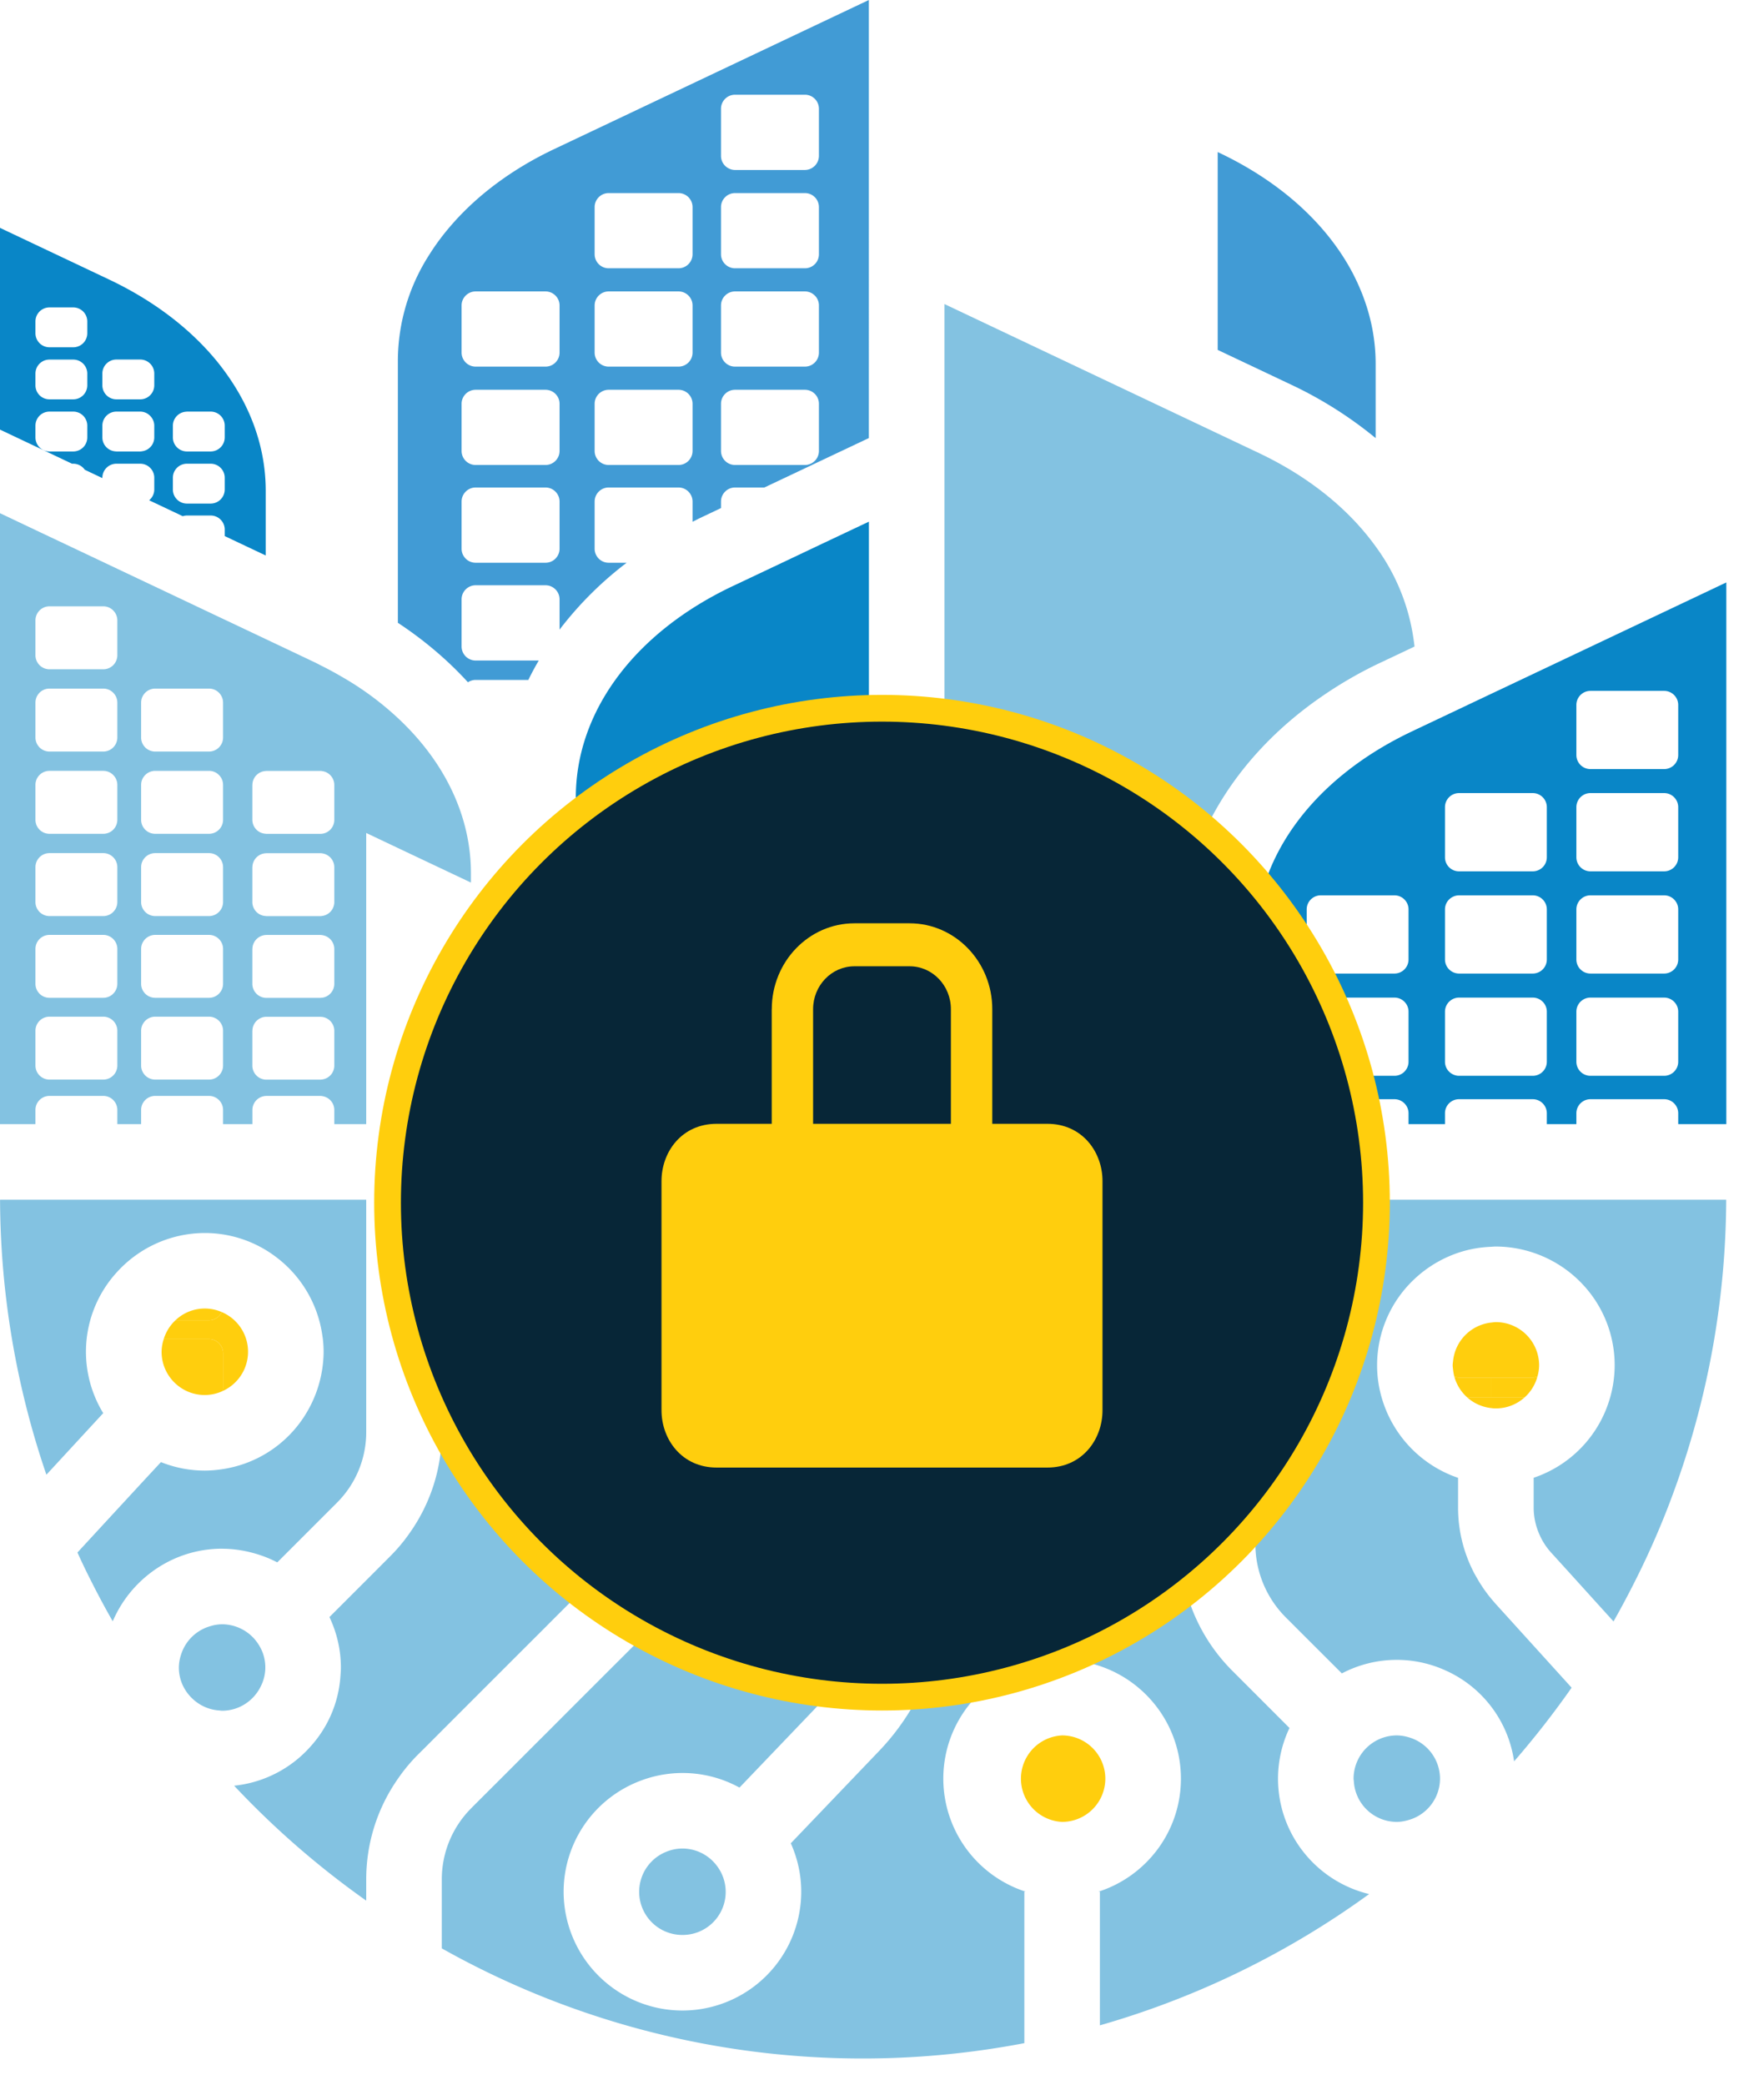 <svg width="33" height="39" viewBox="0 0 33 39" fill="none" xmlns="http://www.w3.org/2000/svg"><path d="M25.45 5.418a3.9 3.9 0 0 0-.285-.555c-.499-.808-1.307-1.508-2.361-2.007l-.024-.012v3.702l1.373.65a7.57 7.57 0 0 1 1.582 1V6.807c0-.479-.099-.946-.285-1.389Z" fill="#419BD5"/><path fill-rule="evenodd" clip-rule="evenodd" d="M8.469 4.182c-.164.186-.31.379-.436.58a3.686 3.686 0 0 0-.59 1.975v4.914c.497.328.936.702 1.311 1.113a.258.258 0 0 1 .145-.044h.985a5.29 5.29 0 0 1 .195-.363h-1.18a.263.263 0 0 1-.264-.263v-.881c0-.146.118-.264.264-.264h1.305c.146 0 .264.118.264.264v.566a6.61 6.61 0 0 1 1.255-1.251h-.336a.263.263 0 0 1-.263-.263v-.881c0-.146.118-.264.263-.264h1.306c.145 0 .263.118.263.264v.378c.048-.024.094-.049.142-.072l.39-.185v-.121c0-.146.118-.264.263-.264h.548l1.955-.925V0l-5.88 2.786c-.777.368-1.42.846-1.905 1.396Zm1.999 6.083a.263.263 0 0 1-.264.263H8.899a.263.263 0 0 1-.264-.263v-.881c0-.146.118-.264.264-.264h1.305c.146 0 .264.118.264.264v.881Zm0-1.829a.263.263 0 0 1-.264.263H8.899a.263.263 0 0 1-.264-.263v-.881c0-.146.118-.263.264-.263h1.305c.146 0 .264.117.264.263v.881Zm0-1.84a.263.263 0 0 1-.264.263H8.899a.264.264 0 0 1-.264-.263v-.881c0-.145.118-.263.264-.263h1.305c.146 0 .264.118.264.263v.88Zm2.488 1.84a.263.263 0 0 1-.263.263h-1.306a.263.263 0 0 1-.263-.263v-.881c0-.146.118-.263.263-.263h1.306c.145 0 .263.117.263.263v.881Zm0-1.84a.263.263 0 0 1-.263.263h-1.306a.263.263 0 0 1-.263-.263v-.881c0-.145.118-.263.263-.263h1.306c.145 0 .263.118.263.263v.88Zm0-1.84a.263.263 0 0 1-.263.263h-1.306a.263.263 0 0 1-.263-.263v-.881c0-.145.118-.263.263-.263h1.306c.145 0 .263.118.263.263v.881Zm2.364 3.68a.263.263 0 0 1-.263.263h-1.306a.263.263 0 0 1-.263-.263v-.881c0-.146.118-.263.263-.263h1.306c.146 0 .263.117.263.263v.881Zm0-1.84a.263.263 0 0 1-.263.263h-1.306a.263.263 0 0 1-.263-.263v-.881c0-.145.118-.263.263-.263h1.306c.146 0 .263.118.263.263v.88Zm0-1.84a.262.262 0 0 1-.263.263h-1.306a.263.263 0 0 1-.263-.263v-.881c0-.145.118-.263.263-.263h1.306c.146 0 .263.118.263.263v.881Zm-1.832-2.721c0-.145.118-.263.263-.263h1.306c.146 0 .263.118.263.263v.882a.265.265 0 0 1-.263.263h-1.306a.248.248 0 0 1-.105-.023.262.262 0 0 1-.158-.24v-.882Zm-2.716 16.971-.548-.26-.158-.075-.55-.26-.157-.075-.55-.26-.544-.258v3.212h.672v-.103c0-.145.118-.263.263-.263h.809a.266.266 0 0 1 .263.263v.103h.388v-.103a.265.265 0 0 1 .264-.263h.809c.145 0 .263.118.263.263v.103h.478v-.103c0-.145.118-.263.263-.263h.81c.145 0 .263.118.263.263v.103h.997a5.16 5.16 0 0 0-.888-.534l-3.147-1.49Zm-.5 1.08a.264.264 0 0 1-.263.263h-.81a.263.263 0 0 1-.262-.263v-.5c0-.145.118-.263.263-.263h.809a.26.26 0 0 1 .215.112c.03.042.048.094.048.151v.5Z" fill="#419BD5"/><path d="M4.173 25.315v.65c0 .021-.003.04-.007.058a.806.806 0 0 0-.018-1.477.262.262 0 0 1-.238.153h-.627a.803.803 0 0 0-.22.353h.847c.145 0 .263.117.263.263Z" fill="#FFCE0D"/><path d="M4.148 24.546a.794.794 0 0 0-.865.153h.627a.262.262 0 0 0 .238-.153Zm.018 1.477a.267.267 0 0 0 .007-.057v-.651a.263.263 0 0 0-.263-.263h-.847a.779.779 0 0 0-.04.238c0 .445.362.808.808.808a.8.8 0 0 0 .335-.075Zm8.571 2.571h.81a.26.26 0 0 1 .206.101h.077a.798.798 0 0 0-.02-.873v.244a.263.263 0 0 1-.263.263h-.81a.263.263 0 0 1-.263-.263v-.244a.798.798 0 0 0-.02.873h.077a.262.262 0 0 1 .206-.101Zm1.053.162a.812.812 0 0 0 .04-.061h-.077c.014.019.027.04.036.061Zm-1.26-.061h-.076l.04.061a.354.354 0 0 1 .037-.061Z" fill="#FFCE0D"/><path d="M12.737 28.329h.81a.263.263 0 0 0 .263-.263v-.244a.808.808 0 0 0-1.336 0v.244c0 .146.118.263.263.263Zm.81.265h-.81a.262.262 0 0 0-.206.1h1.222a.261.261 0 0 0-.206-.1Zm-1.017.101a.345.345 0 0 0-.036.061.808.808 0 0 0 .648.329c.266 0 .5-.131.647-.329a.29.29 0 0 0-.036-.061H12.53Zm8.148 4.58a.81.81 0 0 0-.809-.809.81.81 0 0 0 0 1.618.81.81 0 0 0 .809-.809Zm7.996-7.505h-.782v.377h.624a.802.802 0 0 0 .245-.393.281.281 0 0 1-.087.016Z" fill="#FFCE0D"/><path d="M27.892 25.77h-.597a.289.289 0 0 1-.088-.016.81.81 0 0 0 .246.393h.44v-.377Z" fill="#FFCE0D"/><path d="M28.674 25.77a.28.28 0 0 0 .087-.016.782.782 0 0 0 .032-.212.81.81 0 0 0-.809-.808c-.031 0-.061.006-.092.009v1.027h.782Zm-.782 0v-1.027a.805.805 0 0 0-.707.704v.19c.005.04.012.079.022.117a.287.287 0 0 0 .088.016h.597Zm-.716-.228c0 .033.006.064.009.095v-.19c-.003.032-.009.063-.009.095Zm.716.8c.023.002.045.006.068.006h.048a.8.8 0 0 0 .508-.201h-.624v.195Zm-.439-.195c.12.106.272.175.439.195v-.195h-.439Z" fill="#FFCE0D"/><path fill-rule="evenodd" clip-rule="evenodd" d="M4.06 6.761c-.496-.607-1.18-1.134-2.02-1.532L0 4.263v3.774l1.347.638h.023c.09 0 .168.045.216.113l.162.077.167.079v-.006c0-.145.118-.263.263-.263h.445c.145 0 .263.118.263.263v.22a.26.26 0 0 1-.096.201l.629.298a.258.258 0 0 1 .078-.013h.444c.145 0 .263.118.263.263v.122l.767.363v-1.21c0-.759-.247-1.488-.699-2.138a4.638 4.638 0 0 0-.212-.283ZM1.633 8.183a.263.263 0 0 1-.263.263H.926a.263.263 0 0 1-.263-.263v-.219c0-.146.117-.264.263-.264h.444c.145 0 .263.118.263.264v.219Zm0-.975a.263.263 0 0 1-.263.263H.926a.262.262 0 0 1-.263-.263V6.99c0-.146.117-.263.263-.263h.444c.145 0 .263.117.263.263v.22Zm0-.975a.263.263 0 0 1-.263.264H.926a.263.263 0 0 1-.263-.264v-.219c0-.145.117-.263.263-.263h.444c.145 0 .263.118.263.263v.22Zm.282.756c0-.146.118-.263.263-.263h.445c.145 0 .263.117.263.263v.22a.263.263 0 0 1-.263.262h-.445a.263.263 0 0 1-.263-.263v-.219Zm.744 1.453a.22.22 0 0 1-.036.004h-.445l-.022-.002a.262.262 0 0 1-.241-.261v-.219c0-.146.118-.264.263-.264h.445c.083 0 .156.04.204.1a.26.26 0 0 1 .059.164v.219a.262.262 0 0 1-.227.259Zm1.545.716a.264.264 0 0 1-.263.263h-.444a.263.263 0 0 1-.263-.263v-.22c0-.145.117-.263.263-.263h.444c.145 0 .263.118.263.263v.22Zm0-.975a.264.264 0 0 1-.263.263h-.444a.263.263 0 0 1-.263-.263v-.219a.264.264 0 0 1 .234-.261l.03-.003h.443c.145 0 .263.118.263.264v.219Zm27.948 2.781-.325.154-3.935 1.864-.707.335-.707.335-.062.03c-1.836.869-2.931 2.346-2.931 3.951v3.397h.96v-.203c0-.145.118-.263.263-.263h1.379c.145 0 .263.118.263.263v.203h.682v-.203a.262.262 0 0 1 .263-.263h1.379c.145 0 .263.118.263.263v.203h.553v-.203c0-.145.118-.263.263-.263h1.379c.145 0 .263.118.263.263v.203h.9V10.896l-.143.068Zm-5.802 8.899a.263.263 0 0 1-.263.263h-1.38a.263.263 0 0 1-.262-.263v-.937c0-.145.118-.263.263-.263h1.379c.145 0 .263.118.263.263v.937Zm0-1.913a.263.263 0 0 1-.263.263h-1.38a.263.263 0 0 1-.262-.263v-.937c0-.145.118-.263.263-.263h1.379c.145 0 .263.118.263.263v.937Zm2.587 1.913a.263.263 0 0 1-.263.263h-1.379a.257.257 0 0 1-.11-.025.261.261 0 0 1-.153-.238v-.937a.264.264 0 0 1 .263-.263h1.379c.145 0 .263.118.263.263v.937Zm0-1.913a.263.263 0 0 1-.263.263h-1.379a.264.264 0 0 1-.263-.263v-.937c0-.106.063-.197.153-.238a.257.257 0 0 1 .11-.025h1.379c.145 0 .263.118.263.263v.937Zm0-1.912a.263.263 0 0 1-.263.263h-1.379a.262.262 0 0 1-.263-.263v-.937a.263.263 0 0 1 .263-.264h1.379c.145 0 .263.118.263.264v.937Zm2.458 3.825a.263.263 0 0 1-.263.263h-1.38a.263.263 0 0 1-.262-.263v-.937c0-.145.118-.263.263-.263h1.379c.145 0 .263.118.263.263v.937Zm0-1.913a.263.263 0 0 1-.263.263h-1.38a.263.263 0 0 1-.262-.263v-.937c0-.145.118-.263.263-.263h1.379c.145 0 .263.118.263.263v.937Zm0-1.912a.263.263 0 0 1-.263.263h-1.38a.263.263 0 0 1-.262-.263v-.937c0-.146.118-.264.263-.264h1.379c.145 0 .263.118.263.264v.937Zm0-1.913a.263.263 0 0 1-.263.263h-1.38a.263.263 0 0 1-.262-.263v-.937c0-.145.118-.263.263-.263h1.379c.145 0 .263.118.263.263v.937Z" fill="#0986C7"/><path d="m14.631 10.528-.928.439c-1.835.87-2.931 2.347-2.931 3.952v2.522l3.753 1.778a6.173 6.173 0 0 1 1.73 1.207V9.759l-.935.442-.689.327Z" fill="#0986C7"/><path d="M22.071 17.633c0-1.767.985-3.443 2.634-4.588.342-.238.71-.454 1.105-.641l.14-.066.492-.233.02-.01c-.005-.051-.013-.102-.02-.152a3.835 3.835 0 0 0-.707-1.72c-.504-.699-1.248-1.304-2.187-1.749l-.768-.364-.707-.335-.707-.335-3.698-1.752V21.03h4.403v-3.397Z" fill="#83C2E1"/><path fill-rule="evenodd" clip-rule="evenodd" d="M.663 20.765c0-.145.117-.263.263-.263h1.006c.145 0 .263.118.263.263v.265h.445v-.265c0-.145.118-.263.264-.263H3.91c.145 0 .263.118.263.263v.265h.549v-.265c0-.14.11-.254.249-.262l.014-.001h1.006c.013 0 .026.002.039.004.127.02.224.127.224.26v.264h.597v-5.447l.592.281 1.367.647v-.173c0-1.073-.492-2.089-1.367-2.905a5.672 5.672 0 0 0-1.059-.778 6.251 6.251 0 0 0-.354-.192c-.051-.025-.099-.052-.15-.076l-.202-.096-.707-.335-3.859-1.828-.328-.155L0 9.601V21.03h.663v-.265Zm4.059-6.08c0-.14.11-.254.249-.261l.014-.002h1.006c.013 0 .026.002.039.004a.262.262 0 0 1 .224.26v.651a.262.262 0 0 1-.263.263H4.985l-.014-.002a.262.262 0 0 1-.25-.26v-.653Zm0 1.54c0-.14.11-.255.249-.262l.014-.002h1.006c.013 0 .026.002.039.004.127.02.224.127.224.26v.65a.262.262 0 0 1-.224.26c-.013.002-.026.004-.039.004H4.985l-.014-.002a.262.262 0 0 1-.25-.262v-.65Zm0 1.53c0-.14.11-.255.249-.263l.014-.001h1.006c.013 0 .026.002.039.004a.262.262 0 0 1 .224.26v.65a.263.263 0 0 1-.224.26l-.039.003h-1.02a.263.263 0 0 1-.25-.263v-.65Zm0 1.53c0-.14.11-.255.249-.263h1.02l.039.003a.262.262 0 0 1 .224.26v.65a.261.261 0 0 1-.224.259.244.244 0 0 1-.039.004h-1.02a.263.263 0 0 1-.25-.263v-.65ZM2.64 13.146c0-.146.118-.264.264-.264H3.91c.145 0 .263.118.263.264v.651a.263.263 0 0 1-.263.263H2.904a.263.263 0 0 1-.264-.263v-.651Zm0 1.538c0-.145.118-.263.264-.263H3.91c.145 0 .263.118.263.263v.652a.263.263 0 0 1-.263.263H2.904a.263.263 0 0 1-.264-.263v-.652Zm0 1.54c0-.146.118-.264.264-.264H3.91c.145 0 .263.118.263.263v.651a.264.264 0 0 1-.263.264H2.904a.264.264 0 0 1-.264-.264v-.65Zm0 1.53c0-.146.118-.264.264-.264H3.91c.145 0 .263.118.263.263v.651a.263.263 0 0 1-.263.263H2.904a.263.263 0 0 1-.264-.263v-.65Zm0 1.53c0-.146.118-.264.264-.264H3.91c.145 0 .263.118.263.263v.651a.263.263 0 0 1-.263.263H2.904a.264.264 0 0 1-.264-.263v-.65Zm-.445.65a.263.263 0 0 1-.263.263H.926a.263.263 0 0 1-.263-.263v-.65c0-.146.117-.264.263-.264h1.006c.145 0 .263.118.263.263v.651Zm0-1.53a.263.263 0 0 1-.263.263H.926a.262.262 0 0 1-.263-.263v-.65c0-.146.117-.264.263-.264h1.006c.145 0 .263.118.263.263v.651Zm0-1.53a.263.263 0 0 1-.263.264H.926a.263.263 0 0 1-.263-.264v-.65c0-.146.117-.264.263-.264h1.006c.145 0 .263.118.263.263v.651Zm0-1.538a.263.263 0 0 1-.263.263H.926a.263.263 0 0 1-.263-.263v-.652c0-.145.117-.263.263-.263h1.006c.145 0 .263.118.263.263v.652Zm0-1.539a.263.263 0 0 1-.263.263H.926a.263.263 0 0 1-.263-.263v-.651c0-.146.117-.264.263-.264h1.006c.145 0 .263.118.263.264v.651Zm-.263-2.454c.145 0 .263.118.263.264v.651a.263.263 0 0 1-.263.263H.926a.263.263 0 0 1-.263-.263v-.65c0-.147.117-.265.263-.265h1.006Z" fill="#83C2E1"/><path d="M26.35 32.5a.794.794 0 0 0-.22-.034.81.81 0 0 0-.808.81c0 .016.004.033.005.05a.806.806 0 0 0 .803.758c.077 0 .15-.015.22-.035a.806.806 0 0 0 .589-.774.808.808 0 0 0-.589-.775Zm-21.468-.959a.785.785 0 0 0-.044-.774.809.809 0 0 0-.683-.38.774.774 0 0 0-.22.035.804.804 0 0 0-.552.546.779.779 0 0 0-.037.228c0 .258.124.486.314.634a.797.797 0 0 0 .44.169c.018.001.036.005.055.005.321 0 .597-.19.727-.463Zm-.709-2.567c.194.002.382.03.561.079.16.043.31.101.453.176l.843-.843.189-.189.085-.085a1.862 1.862 0 0 0 .547-1.321v-4.347H.001a16.07 16.07 0 0 0 .867 5.145l.93-1.008.133-.144a2.204 2.204 0 0 1 .264-2.646 2.223 2.223 0 0 1 1.636-.724 2.204 2.204 0 0 1 1.341.455 2.222 2.222 0 0 1 .858 1.46l.011.075c.008.076.013.154.013.233a2.258 2.258 0 0 1-.418 1.291 2.208 2.208 0 0 1-1.463.902 2.267 2.267 0 0 1-.342.029 2.21 2.21 0 0 1-.82-.159l-.299.322-.53.574-.733.795a11.602 11.602 0 0 0 .25.522c.13.259.266.514.41.765a2.253 2.253 0 0 1 .993-1.091 2.2 2.2 0 0 1 1.053-.267l.018.001Zm8.593 5.608a.79.79 0 0 0-.292.057.807.807 0 0 0 .292 1.56.805.805 0 0 0 .654-1.281.806.806 0 0 0-.654-.336Zm18.479-6.496a16.064 16.064 0 0 0 1.048-5.642h-8.808v6.446a1.943 1.943 0 0 0 .564 1.363l.396.396.658.657a2.205 2.205 0 0 1 1.947-.052 2.2 2.2 0 0 1 .795.608c.252.306.421.68.48 1.089a16.652 16.652 0 0 0 1.076-1.378l-.464-.512-.863-.952-.105-.116c-.01-.01-.017-.022-.027-.032a2.64 2.64 0 0 1-.311-.438c-.023-.04-.047-.08-.067-.121a2.632 2.632 0 0 1-.287-1.201v-.554c-.031-.01-.061-.022-.092-.033a2.24 2.24 0 0 1-1.337-1.467 2.156 2.156 0 0 1-.086-.605 2.208 2.208 0 0 1 .716-1.63 2.244 2.244 0 0 1 .707-.441c.22-.086.459-.136.707-.146.031-.002.061-.005.092-.005a2.239 2.239 0 0 1 1.846.986 2.207 2.207 0 0 1 .291 1.84 2.223 2.223 0 0 1-1.43 1.5v.556c0 .172.036.34.103.494a1.236 1.236 0 0 0 .222.348l.326.359.506.559.134.148.203.224a17.913 17.913 0 0 0 .49-.931 15.439 15.439 0 0 0 .57-1.316Z" fill="#83C2E1"/><path d="M24.445 34.72a2.21 2.21 0 0 1-.322-2.393l-1.074-1.075a3.33 3.33 0 0 1-.935-1.85 3.35 3.35 0 0 1-.043-.512v-6.446h-4.403v7.265c0 .134-.007.268-.02.4a4.389 4.389 0 0 1-1.204 2.65l-1.65 1.725c.124.277.195.584.195.906a2.225 2.225 0 0 1-2.223 2.223 2.225 2.225 0 0 1-2.222-2.223 2.22 2.22 0 0 1 1.452-2.081c.152-.057.312-.098.478-.12a2.208 2.208 0 0 1 1.328.236l.032.017 1.588-1.66a2.982 2.982 0 0 0 .802-1.673c.018-.132.03-.265.03-.4v-7.265H8.265v4.347c0 .693-.217 1.352-.612 1.904a3.144 3.144 0 0 1-.35.416l-.29.291-.162.162-.545.545-.143.143c.136.287.214.606.214.944 0 .053-.004.105-.008.157a2.174 2.174 0 0 1-.546 1.305 2.214 2.214 0 0 1-1.443.749 16.264 16.264 0 0 0 2.471 2.15v-.395c0-.684.209-1.335.592-1.884.11-.16.235-.312.376-.453l.116-.115.547-.548.328-.328.127-.127.439-.439.141-.141.166-.166.541-.54.048-.049.263-.263.489-.489.21-.21-.005-.008a2.214 2.214 0 0 1-.27-.707l-.014-.101a2.104 2.104 0 0 1-.023-.265l-.002-.053c0-.349.083-.678.227-.973.045-.09.094-.18.15-.264a2.234 2.234 0 0 1 1.212-.892 2.212 2.212 0 0 1 2.493.917 2.208 2.208 0 0 1 .327 1.598l-.006.033a2.19 2.19 0 0 1-.268.707 2.215 2.215 0 0 1-.659.707 2.199 2.199 0 0 1-1.254.39 2.228 2.228 0 0 1-.833-.164l-.313.313-.313.313-.308.307-.715.715-.436.437-.185.184-.522.523-.136.136-.323.322-.225.225-.014.015a1.88 1.88 0 0 0-.554 1.337v1.288a16.05 16.05 0 0 0 7.882 2.06c1.03 0 2.038-.1 3.016-.287V35.39h.027a2.224 2.224 0 0 1-1.543-2.115c0-1.225.997-2.222 2.222-2.222 1.226 0 2.223.997 2.223 2.222 0 .99-.649 1.828-1.544 2.115h.028v2.5a16.109 16.109 0 0 0 5.037-2.456 2.226 2.226 0 0 1-1.168-.714Z" fill="#83C2E1"/><circle cx="16.5" cy="22.5" r="9.25" fill="#072637" stroke="#FFCE0D" stroke-width=".5"/><path d="M14.438 18.88c0-.887.692-1.607 1.546-1.607h1.032c.854 0 1.547.72 1.547 1.607v2.144h1.03c.652 0 1.032.525 1.032 1.072v4.287c0 .546-.38 1.072-1.031 1.072h-6.188c-.65 0-1.031-.526-1.031-1.072v-4.287c0-.547.38-1.072 1.031-1.072h1.031V18.88Zm.773 2.144h2.578V18.88c0-.444-.346-.803-.773-.803h-1.032c-.427 0-.773.36-.773.803v2.144Z" fill="#FFCE0D"/></svg>